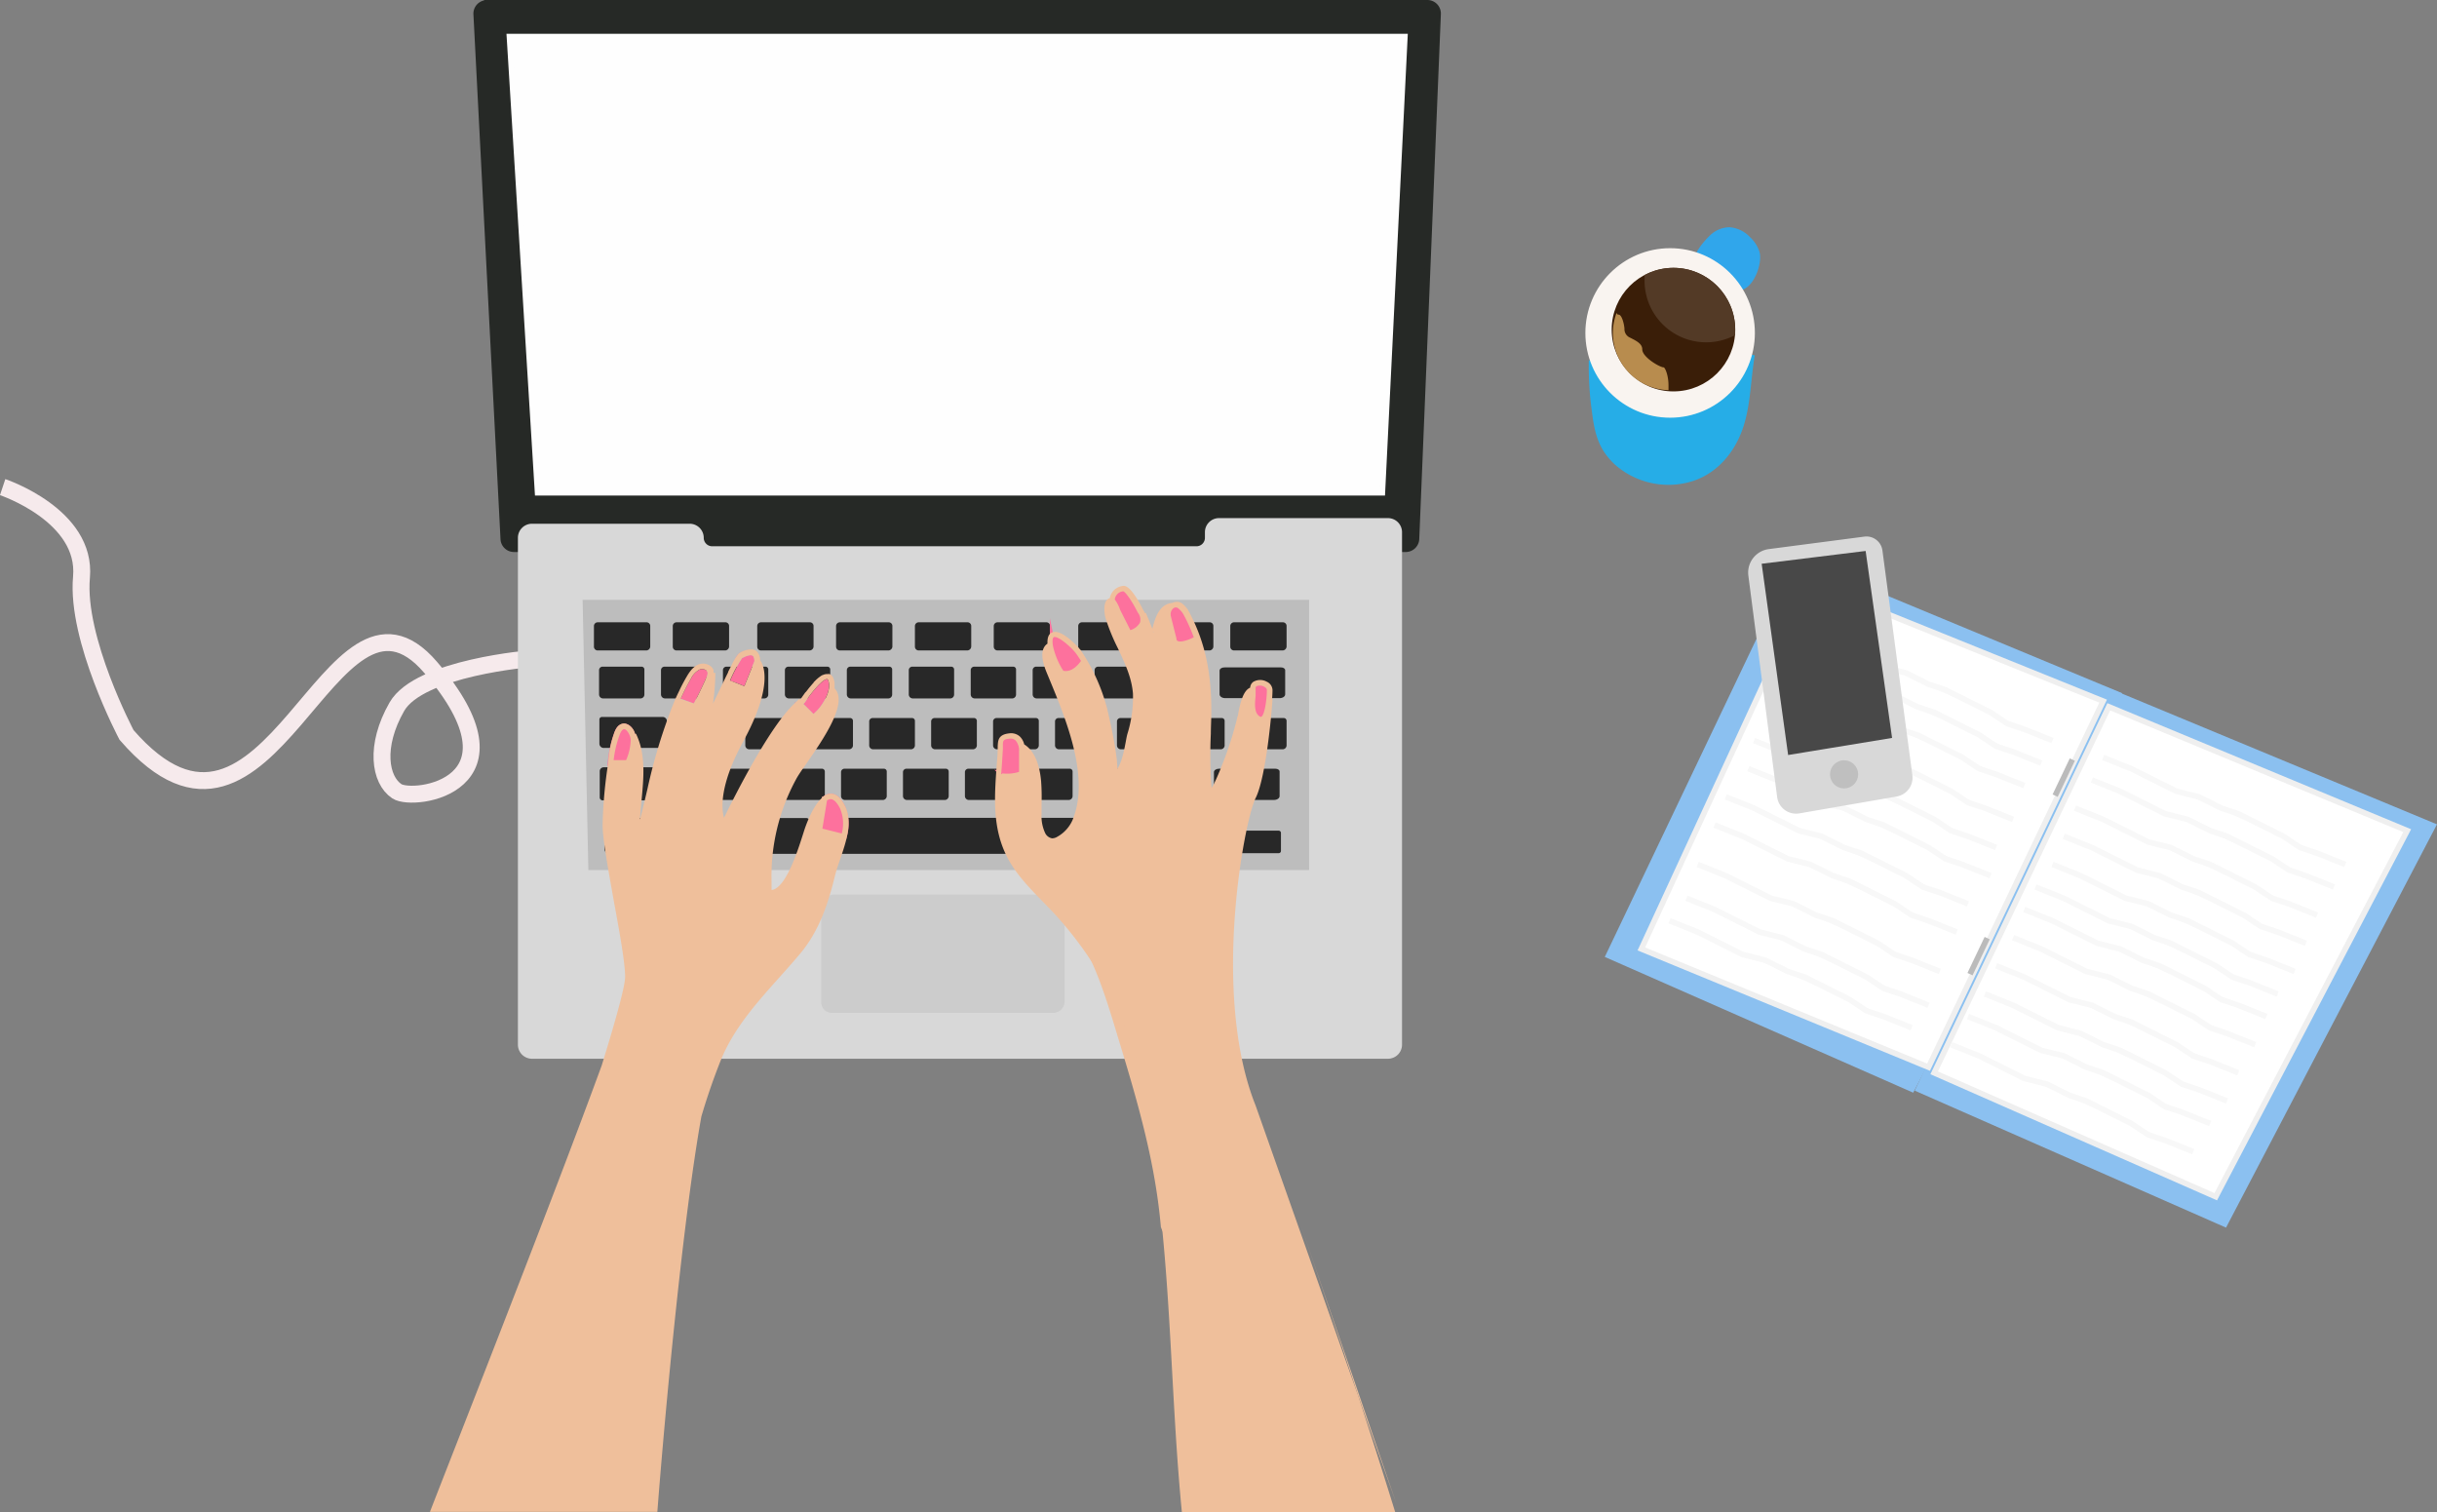 <svg id="Layer_1" data-name="Layer 1" xmlns="http://www.w3.org/2000/svg" viewBox="0 0 432.76 268.5"><rect x="0" y="0" width="432.76" height="268.5" fill="#808080" stroke="none"/><defs><style>.cls-1,.cls-23,.cls-25{fill:none;}.cls-1{stroke:#f6eaec;stroke-width:3px;}.cls-1,.cls-10,.cls-11,.cls-12,.cls-13,.cls-14,.cls-15,.cls-16,.cls-18,.cls-19,.cls-2,.cls-21,.cls-22,.cls-25,.cls-3,.cls-4,.cls-5,.cls-6,.cls-8,.cls-9{stroke-miterlimit:10;}.cls-2{fill:#262926;stroke:#262926;}.cls-3{fill:#d8d8d8;stroke:#d8d8d8;}.cls-4{fill:#ccc;stroke:#ccc;}.cls-5{fill:#fefefe;stroke:#fefefe;}.cls-6{fill:#bdbdbd;stroke:#bdbdbd;}.cls-7{fill:#282828;}.cls-8{fill:#8bc0f0;stroke:#8bc0f0;}.cls-9{fill:#fff;stroke:#efefef;}.cls-10{fill:#bbb;stroke:#bbb;}.cls-11{fill:#f8f8f8;stroke:#f8f8f8;}.cls-12{fill:#30a6eb;stroke:#30a6eb;}.cls-13{fill:#26ade7;stroke:#26ade7;}.cls-14{fill:#f9f4f0;stroke:#f9f4f0;}.cls-15{fill:#3a1e08;stroke:#3a1e08;}.cls-16{fill:#533a26;stroke:#533a26;}.cls-17{fill:#b88c4e;}.cls-18{fill:#484848;stroke:#484848;}.cls-19{fill:#bfbfbf;stroke:#bfbfbf;}.cls-20{fill:#efbf9b;}.cls-21,.cls-22,.cls-24{fill:#fd719d;}.cls-21,.cls-22{stroke:#fd719d;}.cls-22{stroke-width:2px;}.cls-25{stroke:#a33f2e;}</style></defs><title>resume-mob-7</title><path class="cls-1" d="M838.5,522.94s-20,1.56-24,8.56-3,13,0,15,24-1,6-22-28.32,41.63-54,12c0,0-9-17-8-28s-14-16-14-16" transform="translate(-744.03 -406)"/><path class="cls-2" d="M830.5,406.5h167a1.91,1.91,0,0,1,1.9,2l-3.84,93.2a1.9,1.9,0,0,1-1.9,1.82H835.3a1.89,1.89,0,0,1-1.89-1.8l-4.81-93.2a1.9,1.9,0,0,1,1.9-2Z" transform="translate(-744.03 -406)"/><path class="cls-3" d="M967,593.5H990.5a2,2,0,0,0,2-2v-91a2,2,0,0,0-2-2h-30a2,2,0,0,0-2,2v1a2,2,0,0,1-2,2h-86a2,2,0,0,1-2-2h0a2,2,0,0,0-2-2h-28a2,2,0,0,0-2,2v90a2,2,0,0,0,2,2H967Z" transform="translate(-744.03 -406)"/><path class="cls-4" d="M892.15,565.36H931a1.59,1.59,0,0,1,1.59,1.59v16.84a1.57,1.57,0,0,1-1.57,1.57H891.76a1.4,1.4,0,0,1-1.4-1.39V567.15A1.79,1.79,0,0,1,892.15,565.36Z" transform="translate(-744.03 -406)"/><polygon class="cls-5" points="95.47 87.5 90.47 6.5 249.47 6.5 245.47 87.5 95.47 87.5"/><polygon class="cls-6" points="103.97 107 231.97 107 231.97 154 104.97 154 103.97 107"/><path class="cls-7" d="M850.17,516.5h8.68a.65.65,0,0,1,.65.65v3.63a.72.72,0,0,1-.72.72h-8.61a.67.67,0,0,1-.67-.67v-3.66A.67.67,0,0,1,850.17,516.5Z" transform="translate(-744.03 -406)"/><path class="cls-7" d="M864.17,516.5h8.68a.65.65,0,0,1,.65.65v3.63a.72.72,0,0,1-.72.72h-8.61a.67.67,0,0,1-.67-.67v-3.66A.67.67,0,0,1,864.17,516.5Z" transform="translate(-744.03 -406)"/><path class="cls-7" d="M879.17,516.5h8.68a.65.65,0,0,1,.65.65v3.63a.72.72,0,0,1-.72.72h-8.61a.67.67,0,0,1-.67-.67v-3.66A.67.67,0,0,1,879.17,516.5Z" transform="translate(-744.03 -406)"/><path class="cls-7" d="M893.17,516.5h8.68a.65.65,0,0,1,.65.65v3.63a.72.72,0,0,1-.72.72h-8.61a.67.67,0,0,1-.67-.67v-3.66A.67.67,0,0,1,893.17,516.5Z" transform="translate(-744.03 -406)"/><path class="cls-7" d="M907.17,516.5h8.68a.65.65,0,0,1,.65.65v3.63a.72.72,0,0,1-.72.72h-8.61a.67.67,0,0,1-.67-.67v-3.66A.67.67,0,0,1,907.17,516.5Z" transform="translate(-744.03 -406)"/><path class="cls-7" d="M921.17,516.5h8.68a.65.65,0,0,1,.65.65v3.63a.72.72,0,0,1-.72.72h-8.61a.67.67,0,0,1-.67-.67v-3.66A.67.67,0,0,1,921.17,516.5Z" transform="translate(-744.03 -406)"/><path class="cls-7" d="M936.17,516.5h8.68a.65.65,0,0,1,.65.65v3.63a.72.72,0,0,1-.72.72h-8.61a.67.67,0,0,1-.67-.67v-3.66A.67.67,0,0,1,936.17,516.5Z" transform="translate(-744.03 -406)"/><path class="cls-7" d="M950.17,516.5h8.68a.65.65,0,0,1,.65.65v3.63a.72.72,0,0,1-.72.72h-8.61a.67.67,0,0,1-.67-.67v-3.66A.67.67,0,0,1,950.17,516.5Z" transform="translate(-744.03 -406)"/><path class="cls-7" d="M963.17,516.5h8.68a.65.65,0,0,1,.65.65v3.63a.72.72,0,0,1-.72.72h-8.61a.67.67,0,0,1-.67-.67v-3.66A.67.67,0,0,1,963.17,516.5Z" transform="translate(-744.03 -406)"/><path class="cls-7" d="M861.41,525v4.32a.71.71,0,0,0,.7.7h6.66a.69.69,0,0,0,.69-.69v-4.44a.5.5,0,0,0-.5-.51H862A.62.62,0,0,0,861.41,525Z" transform="translate(-744.03 -406)"/><path class="cls-7" d="M865.38,534.11v4.25a.7.7,0,0,0,.71.69h6.71a.7.7,0,0,0,.7-.68V534a.5.5,0,0,0-.51-.5h-7A.61.61,0,0,0,865.38,534.11Z" transform="translate(-744.03 -406)"/><path class="cls-7" d="M871.38,543.11v4.25a.7.7,0,0,0,.71.69h6.71a.7.7,0,0,0,.7-.68V543a.5.5,0,0,0-.51-.5h-7A.61.61,0,0,0,871.38,543.11Z" transform="translate(-744.03 -406)"/><path class="cls-7" d="M865.46,551.92v4.9a.8.8,0,0,0,.81.8H874a.8.8,0,0,0,.8-.79v-5a.58.58,0,0,0-.58-.57h-8.06A.7.7,0,0,0,865.46,551.92Z" transform="translate(-744.03 -406)"/><path class="cls-7" d="M878.46,551.92v4.9a.8.8,0,0,0,.81.8H887a.8.8,0,0,0,.8-.79v-5a.58.58,0,0,0-.58-.57h-8.06A.7.7,0,0,0,878.46,551.92Z" transform="translate(-744.03 -406)"/><path class="cls-7" d="M882.38,543.11v4.25a.7.7,0,0,0,.71.69h6.71a.7.7,0,0,0,.7-.68V543a.5.5,0,0,0-.51-.5h-7A.61.61,0,0,0,882.38,543.11Z" transform="translate(-744.03 -406)"/><path class="cls-7" d="M893.38,543.11v4.25a.7.7,0,0,0,.71.69h6.71a.7.7,0,0,0,.7-.68V543a.5.5,0,0,0-.51-.5h-7A.61.61,0,0,0,893.38,543.11Z" transform="translate(-744.03 -406)"/><path class="cls-7" d="M904.38,543.11v4.25a.7.7,0,0,0,.71.69h6.71a.7.7,0,0,0,.7-.68V543a.5.5,0,0,0-.51-.5h-7A.61.61,0,0,0,904.38,543.11Z" transform="translate(-744.03 -406)"/><path class="cls-7" d="M915.38,543.11v4.25a.7.7,0,0,0,.71.69h6.71a.7.7,0,0,0,.7-.68V543a.5.5,0,0,0-.51-.5h-7A.61.61,0,0,0,915.38,543.11Z" transform="translate(-744.03 -406)"/><path class="cls-7" d="M926.38,543.11v4.25a.7.7,0,0,0,.71.69h6.71a.7.7,0,0,0,.7-.68V543a.5.5,0,0,0-.51-.5h-7A.61.61,0,0,0,926.38,543.11Z" transform="translate(-744.03 -406)"/><path class="cls-7" d="M937.38,543.11v4.25a.7.7,0,0,0,.71.69h6.71a.7.7,0,0,0,.7-.68V543a.5.5,0,0,0-.51-.5h-7A.61.61,0,0,0,937.38,543.11Z" transform="translate(-744.03 -406)"/><path class="cls-7" d="M948.38,543.11v4.25a.7.7,0,0,0,.71.69h6.71a.7.7,0,0,0,.7-.68V543a.5.5,0,0,0-.51-.5h-7A.61.61,0,0,0,948.38,543.11Z" transform="translate(-744.03 -406)"/><path class="cls-7" d="M959.6,543.11v4.25c0,.38.45.69,1,.69h9.66c.55,0,1-.31,1-.68V543c0-.28-.33-.5-.73-.5H960.49C960,542.5,959.6,542.77,959.6,543.11Z" transform="translate(-744.03 -406)"/><path class="cls-7" d="M876.38,534.11v4.25a.7.7,0,0,0,.71.69h6.71a.7.7,0,0,0,.7-.68V534a.5.5,0,0,0-.51-.5h-7A.61.61,0,0,0,876.38,534.11Z" transform="translate(-744.03 -406)"/><path class="cls-7" d="M887.38,534.11v4.25a.7.7,0,0,0,.71.69h6.71a.7.7,0,0,0,.7-.68V534a.5.5,0,0,0-.51-.5h-7A.61.61,0,0,0,887.38,534.11Z" transform="translate(-744.03 -406)"/><path class="cls-7" d="M898.38,534.11v4.25a.7.7,0,0,0,.71.69h6.71a.7.7,0,0,0,.7-.68V534a.5.5,0,0,0-.51-.5h-7A.61.61,0,0,0,898.38,534.11Z" transform="translate(-744.03 -406)"/><path class="cls-7" d="M909.38,534.11v4.25a.7.7,0,0,0,.71.69h6.71a.7.7,0,0,0,.7-.68V534a.5.5,0,0,0-.51-.5h-7A.61.61,0,0,0,909.38,534.11Z" transform="translate(-744.03 -406)"/><path class="cls-7" d="M920.38,534.11v4.25a.7.7,0,0,0,.71.69h6.71a.7.7,0,0,0,.7-.68V534a.5.5,0,0,0-.51-.5h-7A.61.61,0,0,0,920.38,534.11Z" transform="translate(-744.03 -406)"/><path class="cls-7" d="M931.38,534.11v4.25a.7.7,0,0,0,.71.69h6.71a.7.7,0,0,0,.7-.68V534a.5.5,0,0,0-.51-.5h-7A.61.61,0,0,0,931.38,534.11Z" transform="translate(-744.03 -406)"/><path class="cls-7" d="M942.38,534.11v4.25a.7.7,0,0,0,.71.69h6.71a.7.7,0,0,0,.7-.68V534a.5.5,0,0,0-.51-.5h-7A.61.61,0,0,0,942.38,534.11Z" transform="translate(-744.03 -406)"/><path class="cls-7" d="M953.38,534.11v4.25a.7.7,0,0,0,.71.69h6.71a.7.7,0,0,0,.7-.68V534a.5.5,0,0,0-.51-.5h-7A.61.61,0,0,0,953.38,534.11Z" transform="translate(-744.03 -406)"/><path class="cls-7" d="M964.38,534.11v4.25a.7.7,0,0,0,.71.69h6.71a.7.7,0,0,0,.7-.68V534a.5.5,0,0,0-.51-.5h-7A.61.61,0,0,0,964.38,534.11Z" transform="translate(-744.03 -406)"/><path class="cls-7" d="M872.41,525v4.32a.71.71,0,0,0,.7.7h6.66a.69.69,0,0,0,.69-.69v-4.44a.5.5,0,0,0-.5-.51H873A.62.62,0,0,0,872.41,525Z" transform="translate(-744.03 -406)"/><path class="cls-7" d="M883.41,525v4.32a.71.71,0,0,0,.7.7h6.66a.69.69,0,0,0,.69-.69v-4.44a.5.5,0,0,0-.5-.51H884A.62.62,0,0,0,883.41,525Z" transform="translate(-744.03 -406)"/><path class="cls-7" d="M894.41,525v4.32a.71.71,0,0,0,.7.7h6.66a.69.69,0,0,0,.69-.69v-4.44a.5.5,0,0,0-.5-.51H895A.62.62,0,0,0,894.41,525Z" transform="translate(-744.03 -406)"/><path class="cls-7" d="M905.41,525v4.32a.71.71,0,0,0,.7.7h6.66a.69.69,0,0,0,.69-.69v-4.44a.5.5,0,0,0-.5-.51H906A.62.62,0,0,0,905.41,525Z" transform="translate(-744.03 -406)"/><path class="cls-7" d="M916.41,525v4.32a.71.71,0,0,0,.7.7h6.66a.69.69,0,0,0,.69-.69v-4.44a.5.5,0,0,0-.5-.51H917A.62.62,0,0,0,916.41,525Z" transform="translate(-744.03 -406)"/><path class="cls-7" d="M927.41,525v4.32a.71.71,0,0,0,.7.7h6.66a.69.69,0,0,0,.69-.69v-4.44a.5.5,0,0,0-.5-.51H928A.62.62,0,0,0,927.41,525Z" transform="translate(-744.03 -406)"/><path class="cls-7" d="M938.41,525v4.32a.71.71,0,0,0,.7.7h6.66a.69.69,0,0,0,.69-.69v-4.44a.5.5,0,0,0-.5-.51H939A.62.62,0,0,0,938.41,525Z" transform="translate(-744.03 -406)"/><path class="cls-7" d="M949.41,525v4.32a.71.71,0,0,0,.7.7h6.66a.69.69,0,0,0,.69-.69v-4.44a.5.5,0,0,0-.5-.51H950A.62.62,0,0,0,949.41,525Z" transform="translate(-744.03 -406)"/><path class="cls-7" d="M960.6,525.09v4.2c0,.38.46.68,1,.68h9.65c.56,0,1-.3,1-.67V525c0-.27-.32-.49-.73-.49h-10C961,524.49,960.6,524.75,960.6,525.09Z" transform="translate(-744.03 -406)"/><path class="cls-7" d="M850.41,525v4.32a.71.71,0,0,0,.7.7h6.66a.69.69,0,0,0,.69-.69v-4.44a.5.5,0,0,0-.5-.51H851A.62.62,0,0,0,850.41,525Z" transform="translate(-744.03 -406)"/><path class="cls-7" d="M850.47,533.69v4.41a.77.77,0,0,0,.83.71h10.26a.84.84,0,0,0,.9-.76V534a.76.76,0,0,0-.81-.69H851A.48.48,0,0,0,850.47,533.69Z" transform="translate(-744.03 -406)"/><path class="cls-7" d="M850.53,542.87v4.78a.53.53,0,0,0,.58.47h16.51a.78.78,0,0,0,.85-.68v-4.6a.67.67,0,0,0-.74-.59H851.31A.72.72,0,0,0,850.53,542.87Z" transform="translate(-744.03 -406)"/><path class="cls-7" d="M851.39,552.22v4.57a.82.82,0,0,0,.82.82h9.25a1.09,1.09,0,0,0,1.09-1.1v-4.35a.93.93,0,0,0-.93-.93h-9.24A1,1,0,0,0,851.39,552.22Z" transform="translate(-744.03 -406)"/><path class="cls-7" d="M892.29,551.22h42.47a.71.71,0,0,1,.74.68v5.24a.5.5,0,0,1-.52.48H892.32a.79.79,0,0,1-.82-.75v-4.93A.75.75,0,0,1,892.29,551.22Z" transform="translate(-744.03 -406)"/><path class="cls-7" d="M938.5,553.82v3.34a.34.34,0,0,0,.34.34h9.27a.4.4,0,0,0,.39-.39v-3.22a.4.4,0,0,0-.39-.39h-9.29A.32.32,0,0,0,938.5,553.82Z" transform="translate(-744.03 -406)"/><path class="cls-7" d="M961.5,553.82v3.34a.34.34,0,0,0,.34.34h9.27a.4.4,0,0,0,.39-.39v-3.22a.4.4,0,0,0-.39-.39h-9.29A.32.32,0,0,0,961.5,553.82Z" transform="translate(-744.03 -406)"/><path class="cls-7" d="M951.5,555.23v2.5c0,.13.08.24.18.24h8.16c.09,0,.16-.1.16-.23v-2.5c0-.13-.08-.24-.17-.24h-8.17C951.57,555,951.5,555.1,951.5,555.23Z" transform="translate(-744.03 -406)"/><path class="cls-7" d="M951.5,551.26v2.49c0,.13.08.24.18.24h8.16c.09,0,.16-.1.16-.23v-2.49c0-.13-.08-.24-.17-.24h-8.17C951.57,551,951.5,551.13,951.5,551.26Z" transform="translate(-744.03 -406)"/><polygon class="cls-8" points="319.05 99.64 376.15 123.34 339.52 193.38 285.65 169.67 319.05 99.64"/><polygon class="cls-8" points="374.41 122.7 432.06 146.63 395.07 217.34 340.68 193.41 374.41 122.7"/><polygon class="cls-9" points="291.47 168.5 321.47 103.5 373.47 124.5 342.47 189.5 291.47 168.5"/><polygon class="cls-9" points="374.47 125.5 427.47 147.5 393.47 212.5 343.47 190.5 374.47 125.5"/><line class="cls-10" x1="368" y1="134.88" x2="364.95" y2="141.28"/><line class="cls-10" x1="352.88" y1="166.58" x2="349.83" y2="172.98"/><polyline class="cls-11" points="373.47 134.5 378.47 136.5 382.47 138.5 386.47 140.5 390.47 141.5 394.47 143.5 397.47 144.5 401.47 146.5 405.47 148.5 408.47 150.5 411.47 151.5 416.47 153.5"/><polyline class="cls-11" points="321.47 112.5 326.47 114.5 330.47 116.5 334.47 118.5 338.47 119.5 342.47 121.5 345.47 122.5 349.47 124.5 353.47 126.5 356.47 128.5 359.47 129.5 364.47 131.5"/><polyline class="cls-11" points="319.47 116.5 324.47 118.5 328.47 120.5 332.47 122.5 336.47 123.5 340.47 125.5 343.47 126.5 347.47 128.5 351.47 130.5 354.47 132.5 357.47 133.5 362.47 135.5"/><polyline class="cls-11" points="316.47 120.5 321.47 122.5 325.47 124.5 329.47 126.5 333.47 127.5 337.47 129.5 340.47 130.5 344.47 132.5 348.47 134.5 351.47 136.5 354.47 137.5 359.47 139.5"/><polyline class="cls-11" points="314.47 126.5 319.47 128.5 323.47 130.5 327.47 132.5 331.47 133.5 335.47 135.5 338.47 136.5 342.47 138.5 346.47 140.5 349.47 142.5 352.47 143.5 357.47 145.5"/><polyline class="cls-11" points="311.47 131.5 316.47 133.5 320.47 135.5 324.47 137.5 328.47 138.5 332.47 140.5 335.47 141.5 339.47 143.5 343.47 145.5 346.47 147.5 349.47 148.5 354.47 150.5"/><polyline class="cls-11" points="310.47 136.5 315.47 138.5 319.47 140.5 323.47 142.5 327.47 143.5 331.47 145.5 334.47 146.5 338.47 148.5 342.47 150.5 345.47 152.5 348.47 153.5 353.47 155.5"/><polyline class="cls-11" points="306.47 141.5 311.47 143.5 315.47 145.5 319.47 147.5 323.47 148.5 327.47 150.5 330.47 151.5 334.47 153.5 338.47 155.5 341.47 157.5 344.47 158.5 349.47 160.5"/><polyline class="cls-11" points="304.47 146.5 309.47 148.5 313.47 150.5 317.47 152.5 321.47 153.5 325.47 155.5 328.47 156.5 332.47 158.5 336.47 160.5 339.47 162.5 342.47 163.5 347.47 165.5"/><polyline class="cls-11" points="301.47 153.5 306.47 155.5 310.47 157.5 314.47 159.5 318.47 160.5 322.47 162.5 325.47 163.5 329.47 165.5 333.47 167.5 336.47 169.5 339.47 170.5 344.47 172.5"/><polyline class="cls-11" points="299.47 159.5 304.47 161.5 308.47 163.5 312.47 165.5 316.47 166.5 320.47 168.5 323.47 169.5 327.47 171.5 331.47 173.5 334.47 175.5 337.47 176.5 342.47 178.5"/><polyline class="cls-11" points="296.47 163.5 301.47 165.5 305.47 167.5 309.47 169.5 313.47 170.5 317.47 172.5 320.47 173.5 324.47 175.5 328.47 177.5 331.47 179.5 334.47 180.5 339.47 182.5"/><polyline class="cls-11" points="371.47 138.5 376.47 140.5 380.47 142.5 384.47 144.5 388.47 145.5 392.47 147.5 395.47 148.5 399.47 150.5 403.47 152.5 406.47 154.5 409.47 155.5 414.47 157.5"/><polyline class="cls-11" points="368.47 143.5 373.47 145.5 377.47 147.5 381.47 149.5 385.47 150.5 389.47 152.5 392.47 153.5 396.47 155.5 400.47 157.5 403.47 159.5 406.47 160.5 411.47 162.5"/><polyline class="cls-11" points="366.47 148.5 371.47 150.5 375.47 152.5 379.47 154.5 383.47 155.5 387.47 157.5 390.47 158.5 394.47 160.5 398.47 162.5 401.47 164.5 404.47 165.5 409.47 167.5"/><polyline class="cls-11" points="364.47 153.5 369.47 155.5 373.47 157.5 377.47 159.5 381.47 160.5 385.47 162.5 388.47 163.5 392.47 165.5 396.47 167.5 399.47 169.5 402.47 170.5 407.47 172.5"/><polyline class="cls-11" points="361.47 157.5 366.47 159.5 370.47 161.5 374.47 163.5 378.47 164.5 382.47 166.5 385.47 167.5 389.47 169.5 393.47 171.5 396.47 173.5 399.47 174.5 404.47 176.5"/><polyline class="cls-11" points="359.47 161.5 364.47 163.5 368.47 165.5 372.47 167.5 376.47 168.5 380.47 170.5 383.47 171.5 387.47 173.5 391.47 175.5 394.47 177.5 397.47 178.5 402.47 180.5"/><polyline class="cls-11" points="357.47 166.5 362.47 168.5 366.47 170.5 370.47 172.5 374.47 173.5 378.47 175.5 381.47 176.5 385.47 178.5 389.47 180.5 392.47 182.5 395.47 183.5 400.47 185.5"/><polyline class="cls-11" points="354.47 171.5 359.47 173.5 363.47 175.5 367.47 177.5 371.47 178.5 375.47 180.5 378.47 181.5 382.47 183.5 386.47 185.5 389.47 187.5 392.47 188.5 397.47 190.5"/><polyline class="cls-11" points="352.47 176.5 357.47 178.5 361.47 180.5 365.47 182.5 369.47 183.5 373.47 185.5 376.47 186.5 380.47 188.5 384.47 190.5 387.47 192.5 390.47 193.5 395.47 195.5"/><polyline class="cls-11" points="349.47 180.5 354.47 182.5 358.47 184.5 362.47 186.5 366.47 187.5 370.47 189.5 373.47 190.5 377.47 192.5 381.47 194.5 384.47 196.5 387.47 197.5 392.47 199.5"/><polyline class="cls-11" points="346.47 185.5 351.47 187.5 355.47 189.5 359.47 191.5 363.47 192.5 367.47 194.5 370.47 195.5 374.47 197.5 378.47 199.5 381.47 201.5 384.47 202.5 389.47 204.5"/><path class="cls-12" d="M1045.73,453.09a2.59,2.59,0,0,0,.33.24c1.8,1.16,3.64,2.27,5.46,3.4,2.91,1.81,5.07-3.74,4.48-5.86a5.53,5.53,0,0,0-1.57-2.42,5.06,5.06,0,0,0-3.28-1.6,4.58,4.58,0,0,0-3.14,1.34C1047.23,448.9,1044.39,452,1045.73,453.09Z" transform="translate(-744.03 -406)"/><path class="cls-13" d="M1026.67,470c0,.38,1.33,1.68,1.58,2a22.81,22.81,0,0,0,2.19,2.31,15.23,15.23,0,0,0,5.47,3.27,14.54,14.54,0,0,0,10.13-.71,20.23,20.23,0,0,0,5.31-3.46,25.61,25.61,0,0,0,2.2-2.22c.52-.59,1.46-1.37,1.6-2.18-.72,4.11-.69,8.32-1.92,12.33-1.46,4.75-4.81,8.66-9.57,9.84a13.85,13.85,0,0,1-12.46-3,11.93,11.93,0,0,1-1.86-2.15c-1.43-2.13-1.82-4.6-2.14-7.12A57.24,57.24,0,0,1,1026.67,470Z" transform="translate(-744.03 -406)"/><circle class="cls-14" cx="296.58" cy="59.12" r="14.55"/><circle class="cls-15" cx="297.17" cy="58.53" r="10.47"/><path class="cls-16" d="M1041.19,454.06a10.41,10.41,0,0,0-4.62,1.09c0,.22,0,.43,0,.66a10.44,10.44,0,0,0,15.09,9.38c0-.21,0-.43,0-.66A10.47,10.47,0,0,0,1041.19,454.06Z" transform="translate(-744.03 -406)"/><path class="cls-17" d="M1040.32,475.28v-.85c0-1.82-.62-3.2-.87-3.2-.66,0-3.79-1.81-3.79-3.2,0-1-1.05-1.51-2.16-2.07a1.64,1.64,0,0,1-1-1.62,6.84,6.84,0,0,0-.3-1.46c-.28-.84-.57-1-.68-1a.27.27,0,0,0-.2,0l-.23-.29a10,10,0,0,0-.65,3.55A10.18,10.18,0,0,0,1040.32,475.28Z" transform="translate(-744.03 -406)"/><path class="cls-3" d="M1058.18,504l17-2.22a2.36,2.36,0,0,1,2.63,2l5.32,39.93a2.89,2.89,0,0,1-2.36,3.23l-17.3,3a2.89,2.89,0,0,1-3.36-2.47L1055,508.18A3.71,3.71,0,0,1,1058.18,504Z" transform="translate(-744.03 -406)"/><polygon class="cls-18" points="313.4 100.54 330.87 98.39 335.43 130.62 317.96 133.49 313.4 100.54"/><circle class="cls-19" cx="327.47" cy="137.5" r="2"/><path class="cls-20" d="M948.93,518.25a.43.43,0,0,0-.16-.1l.06.16Z" transform="translate(-744.03 -406)"/><path class="cls-21" d="M952.5,514h0l0,0a1.36,1.36,0,0,0-.43,1.35c0,.07,1,4,1,4v.12a.38.38,0,0,0,.2.29c.21.12.93.29,2.87-.64A30.16,30.16,0,0,0,954.2,515a3.89,3.89,0,0,0-1-1.09.71.71,0,0,0-.73.06Z" transform="translate(-744.03 -406)"/><polygon class="cls-20" points="204.81 112.31 204.91 112.25 204.91 112.25 204.81 112.31 204.81 112.31"/><path class="cls-21" d="M968,533.28c.64-.28,1-3,1-4.78,0-.23-.25-.44-.49-.56a1.51,1.51,0,0,0-1.36-.08.37.37,0,0,0-.15.23v.41c0,.32,0,.69,0,1.09-.09,1.25-.2,2.81.52,3.46C967.57,533.14,967.81,533.34,968,533.28Z" transform="translate(-744.03 -406)"/><path class="cls-21" d="M921.94,543.36a7.1,7.1,0,0,0,3.06-.26v-3.6a2.73,2.73,0,0,0-.63-2,1.31,1.31,0,0,0-1.08-.29c-1.13.11-1.13.33-1.16,1.36,0,.15,0,.3,0,.47-.06,1.06-.13,2.13-.2,3.2,0,.43-.07.87-.09,1.3H922A.23.23,0,0,0,921.94,543.36Z" transform="translate(-744.03 -406)"/><path class="cls-21" d="M943,514.4l1.75,3.49a2.92,2.92,0,0,0,1.72-1.36,2,2,0,0,0-.4-1.75c-1-1.95-2.17-3.69-2.59-3.78a1.65,1.65,0,0,0-1.49,1.46,6,6,0,0,1,.88,1.63A2.92,2.92,0,0,0,943,514.4Z" transform="translate(-744.03 -406)"/><path class="cls-20" d="M966.05,547.28c1.26-2.52,2.12-9,2.58-13.26a1.17,1.17,0,0,1-.28.17,1.35,1.35,0,0,1-1.55-.4c-1.08-1-.95-2.8-.85-4.27v-.14a12.05,12.05,0,0,0-1.11,3.51c-.06.25-.1.47-.14.62a65.21,65.21,0,0,1-2.5,8c-.5,1.29-1.05,2.59-1.64,3.87-.75,1.63-1.31,1.82-1.59,1.82h-.13c-.6-.1-.68-.85-.7-1.09a79.3,79.3,0,0,1-.14-9.86c0-1.12.07-2.24.08-3.36a38.76,38.76,0,0,0-1.7-12.79,6.76,6.76,0,0,1-2.7.79,1.94,1.94,0,0,1-1-.26,1.38,1.38,0,0,1-.66-1c-.11-.44-1-3.94-1-4a2.39,2.39,0,0,1,0-1,7,7,0,0,0-1.45,3.24l-.06.21a1.7,1.7,0,0,1-.44.89A56.64,56.64,0,0,1,953,538.49l-1,0a58,58,0,0,0-4.71-21.4,4.55,4.55,0,0,1-2.67,1.87l-.39.1-2.12-4.23c0-.08-.09-.21-.16-.37a6.38,6.38,0,0,0-.67-1.33s0,0,0,.06a3.78,3.78,0,0,0,0,2.26,39.4,39.4,0,0,0,2.15,5.23,24.51,24.51,0,0,1,2.76,8.29,22.68,22.68,0,0,1-1,7.54c-.08.33-.17.78-.27,1.29-.47,2.48-1.11,5.86-3.15,6.22l-.17-1a.33.33,0,0,0-.21.13c.5-1-1.31-9.85-1.77-11.39a39.44,39.44,0,0,0-3-7.49c-2.1,2.68-4.17,1.69-4.26,1.65l-.14-.07-.18-.32a18,18,0,0,1-1.8-4c-.31.9.19,2.42.59,3.39l.43,1.06c3.06,7.4,7.24,17.53,4.39,25.32a7.32,7.32,0,0,1-3.49,4.12,2.77,2.77,0,0,1-1.24.34h-.1a2.62,2.62,0,0,1-2.07-1.51,8,8,0,0,1-.74-3.81c0-.63,0-1.26,0-1.88a37.85,37.85,0,0,0-.07-3.84c-.23-2.41-.87-4.19-1.88-5.22v4.35l-.38.09a10.18,10.18,0,0,1-3.85.38c-.27,4.48-.26,9,1.86,13.21a32.85,32.85,0,0,0,6.18,7.75c.57.58,1.14,1.16,1.69,1.75,6.41,6.8,8.8,16,11.45,24.66,3.23,10.61,6.17,20.94,7.16,32.08a.19.19,0,0,0,0,.07c1.62,5.2,10.46,4.17,14.24,3.14,9.59-2.62,9.65-4.36,9.65-4.38l-8-19.95C958,582.63,964.05,551.29,966.05,547.28Z" transform="translate(-744.03 -406)"/><path class="cls-21" d="M932.83,525.07l0,0c.4.12,1.72.3,3.14-1.74q-.42-.69-.9-1.35c-.88-1.2-3.23-3.15-3.91-2.87-.17.06-.32.48-.2,1.45A13.32,13.32,0,0,0,932.83,525.07Z" transform="translate(-744.03 -406)"/><line class="cls-20" x1="204.81" y1="112.31" x2="204.91" y2="112.25"/><line class="cls-20" x1="204.81" y1="112.31" x2="204.47" y2="112.5"/><path class="cls-22" d="M856,537.5c0-1-.6-2-1.08-2s-.68.38-.95,1.18A19,19,0,0,0,853,541h2.15A9.53,9.53,0,0,0,856,537.5Z" transform="translate(-744.03 -406)"/><path class="cls-22" d="M891.51,547.94a1.27,1.27,0,0,0-.62.24l-.82,5,3.44.86a6.87,6.87,0,0,0-.3-4.38C892.82,548.82,892.21,547.9,891.51,547.94Z" transform="translate(-744.03 -406)"/><path class="cls-20" d="M974.9,623.16c4.12,12,7.53,22.15,10.32,30.71L992,673S974.74,622.67,974.9,623.16Z" transform="translate(-744.03 -406)"/><path class="cls-20" d="M985.22,653.87,967,602.31c-7.91-19.78-2-50.64,0-54.59s3-17.07,3-17.62h-.08c.08-.85.08-1.52.08-1.59a1.69,1.69,0,0,0-1-1.45,2.42,2.42,0,0,0-2.39,0,1.37,1.37,0,0,0-.58,1.05c-1.3.52-1.81,3-2.12,4.59,0,.24-.09.44-.13.58a63.3,63.3,0,0,1-2.47,7.89c-.49,1.27-1,2.55-1.61,3.81a5.71,5.71,0,0,1-.52.93,77.27,77.27,0,0,1-.13-9.62c0-1.13.07-2.26.08-3.38.1-7.21-1.08-12.75-3.74-17.86a4.35,4.35,0,0,0-.28-.53c-.05-.08-.09-.17-.13-.25h0a4.59,4.59,0,0,0-1.19-1.22,1.73,1.73,0,0,0-1.55,0c-2.43.22-3.11,2.81-3.57,4.56l0,.07c-.38-1-.77-1.92-1.16-2.86l-.16.06a3.2,3.2,0,0,0-.31-.57c-.8-1.6-2.31-4.28-3.45-4.28a2.66,2.66,0,0,0-2.48,2.18,1.16,1.16,0,0,0-.62.46c-.61.89-.26,2.68-.13,3.11a36,36,0,0,0,2.2,5.37c1.25,2.66,2.43,5.17,2.66,8a21.78,21.78,0,0,1-1,7.21c-.09.34-.18.81-.28,1.36-.26,1.38-.7,3.68-1.49,4.79,0-3.25-1.85-10.85-1.88-10.93a33.88,33.88,0,0,0-4.6-10.08c-.37-.5-3.38-3.89-5.09-3.21-.62.24-.89.94-.84,2-.87.59-1.45,1.95-.15,5.12l.44,1.06c3,7.25,7.09,17.17,4.37,24.6a6.31,6.31,0,0,1-3,3.56,1.7,1.7,0,0,1-.85.23,1.68,1.68,0,0,1-1.25-1,7.08,7.08,0,0,1-.61-3.34c0-.62,0-1.24,0-1.86a37.17,37.17,0,0,0-.08-3.94c-.3-3.3-1.33-5.5-3-6.54a2.85,2.85,0,0,0-.8-1.42,2.33,2.33,0,0,0-1.85-.54c-2,.21-2,1.29-2.06,2.33,0,.15,0,.29,0,.45,0,1.06-.13,2.12-.2,3.18-.38,5.31-.76,10.8,1.82,15.89,1.55,3.08,4,5.58,6.36,8,.56.58,1.12,1.15,1.67,1.73a64.92,64.92,0,0,1,13.33,21.33c3.14,8.23,3.85,16.66,5.07,25.29,2.8,19.9,2.7,40.14,4.66,60.13h37.89C990.06,668.93,987.93,662.14,985.22,653.87ZM967,529.59c0-.4,0-.77,0-1.09v-.41a.37.37,0,0,1,.15-.23,1.51,1.51,0,0,1,1.36.08c.24.12.49.33.49.56,0,1.76-.41,4.5-1,4.78-.14.06-.38-.14-.48-.23C966.75,532.4,966.86,530.84,967,529.59ZM952.42,514l0,0h0v0a.71.71,0,0,1,.73-.06,3.89,3.89,0,0,1,1,1.09,30.16,30.16,0,0,1,1.87,4.14c-1.94.93-2.66.76-2.87.64a.38.38,0,0,1-.2-.29v-.12s-1-3.93-1-4A1.36,1.36,0,0,1,952.42,514Zm-3.49,4.22h0l-.1.06h0l-.06-.16A.43.43,0,0,1,948.93,518.25ZM943.49,511c.42.09,1.62,1.83,2.59,3.78a2,2,0,0,1,.4,1.75,2.92,2.92,0,0,1-1.72,1.36L943,514.4a2.92,2.92,0,0,1-.13-.31,6,6,0,0,0-.88-1.63A1.65,1.65,0,0,1,943.49,511Zm-12.31,8.14c.68-.28,3,1.67,3.91,2.87q.48.66.9,1.35c-1.42,2-2.74,1.86-3.14,1.74l0,0a13.32,13.32,0,0,1-1.85-4.48C930.86,519.62,931,519.2,931.18,519.14Zm-9.26,23.06c.07-1.07.14-2.14.2-3.2,0-.17,0-.32,0-.47,0-1,0-1.25,1.16-1.36a1.31,1.31,0,0,1,1.08.29,2.73,2.73,0,0,1,.63,2v3.6a7.1,7.1,0,0,1-3.06.26.23.23,0,0,1,.06.14h-.17C921.85,543.07,921.88,542.63,921.92,542.2Z" transform="translate(-744.03 -406)"/><path class="cls-23" d="M891.51,547.94a1.27,1.27,0,0,0-.62.24l-.82,5,3.44.86a6.87,6.87,0,0,0-.3-4.38C892.82,548.82,892.21,547.9,891.51,547.94Z" transform="translate(-744.03 -406)"/><path class="cls-23" d="M856,537.5c0-1-.6-2-1.08-2s-.68.38-.95,1.18A19,19,0,0,0,853,541h2.15A9.53,9.53,0,0,0,856,537.5Z" transform="translate(-744.03 -406)"/><path class="cls-24" d="M866.73,524.8a4,4,0,0,1,.48-.44A3.39,3.39,0,0,0,866.73,524.8Z" transform="translate(-744.03 -406)"/><path class="cls-24" d="M865.84,526.06a8.52,8.52,0,0,1,.83-1.2A7.51,7.51,0,0,0,865.84,526.06Z" transform="translate(-744.03 -406)"/><path class="cls-24" d="M864.71,528.15c.35-.7.72-1.39,1.12-2.06C865.44,526.74,865.07,527.44,864.71,528.15Z" transform="translate(-744.03 -406)"/><path class="cls-24" d="M870.69,525.5a.86.86,0,0,0,0-.16.86.86,0,0,1,0,.16Z" transform="translate(-744.03 -406)"/><path class="cls-24" d="M864,529.69l-.45,1h0c.26-.61.53-1.21.82-1.8Z" transform="translate(-744.03 -406)"/><path class="cls-24" d="M870.3,524.5l.11.12Z" transform="translate(-744.03 -406)"/><path class="cls-24" d="M870.07,524.28l.09.06Z" transform="translate(-744.03 -406)"/><path class="cls-24" d="M867.3,524.29a2.81,2.81,0,0,1,.59-.33A3.34,3.34,0,0,0,867.3,524.29Z" transform="translate(-744.03 -406)"/><path class="cls-24" d="M867.89,524a2.42,2.42,0,0,1,.48-.13A2.42,2.42,0,0,0,867.89,524Z" transform="translate(-744.03 -406)"/><path class="cls-24" d="M869.84,524.11h0Z" transform="translate(-744.03 -406)"/><path class="cls-24" d="M870.49,524.77c0,.06.07.11.1.18S870.52,524.83,870.49,524.77Z" transform="translate(-744.03 -406)"/><path class="cls-24" d="M870.68,525.3a1.21,1.21,0,0,0,0-.18,1.21,1.21,0,0,1,0,.18Z" transform="translate(-744.03 -406)"/><path class="cls-24" d="M867.24,530.92c.78-1.49,1.52-3,2.21-4.56a1.85,1.85,0,0,0,.24-.92.7.7,0,0,0-.35-.47,1.32,1.32,0,0,0-1.08-.08,3.65,3.65,0,0,0-1.56,1.68,37.92,37.92,0,0,0-1.82,3.53l.14,0Z" transform="translate(-744.03 -406)"/><path class="cls-24" d="M891.63,525.87a.47.47,0,0,1,.1.1A.47.47,0,0,0,891.63,525.87Z" transform="translate(-744.03 -406)"/><path class="cls-24" d="M889.72,526.07l0,0Z" transform="translate(-744.03 -406)"/><path class="cls-24" d="M888,527.68l.07-.09Z" transform="translate(-744.03 -406)"/><path class="cls-24" d="M887.67,528.08l.11-.13Z" transform="translate(-744.03 -406)"/><path class="cls-24" d="M892.26,527.54a.28.28,0,0,0,0,.09A.28.28,0,0,1,892.26,527.54Z" transform="translate(-744.03 -406)"/><path class="cls-24" d="M887,528.88l.17-.22Z" transform="translate(-744.03 -406)"/><path class="cls-24" d="M887.35,528.48l.13-.17Z" transform="translate(-744.03 -406)"/><path class="cls-24" d="M889.39,526.32l0,0Z" transform="translate(-744.03 -406)"/><path class="cls-24" d="M889.05,526.61l0,0Z" transform="translate(-744.03 -406)"/><path class="cls-24" d="M886.76,529.26,887,529Z" transform="translate(-744.03 -406)"/><path class="cls-24" d="M888.7,526.94l0,0Z" transform="translate(-744.03 -406)"/><path class="cls-24" d="M888.35,527.3l0-.06Z" transform="translate(-744.03 -406)"/><path class="cls-24" d="M886.15,530.13c.14-.21.34-.5.57-.82-.22.3-.41.58-.57.82l-.19.12h0Z" transform="translate(-744.03 -406)"/><polygon class="cls-24" points="141.12 124.85 141.36 124.61 141.07 124.8 141.15 124.88 141.15 124.88 141.12 124.85"/><path class="cls-24" d="M890.67,525.62h0Z" transform="translate(-744.03 -406)"/><path class="cls-24" d="M891,525.59h0a.7.7,0,0,1,.25,0Z" transform="translate(-744.03 -406)"/><path class="cls-24" d="M891.35,525.69l.14.07Z" transform="translate(-744.03 -406)"/><path class="cls-24" d="M892,526.28a2.35,2.35,0,0,1,.17.44A2.35,2.35,0,0,0,892,526.28Z" transform="translate(-744.03 -406)"/><path class="cls-24" d="M890.05,525.86l.06,0Z" transform="translate(-744.03 -406)"/><path class="cls-24" d="M890.37,525.71l.08,0Z" transform="translate(-744.03 -406)"/><path class="cls-24" d="M892.18,527a1.6,1.6,0,0,1,.05.21A1.6,1.6,0,0,0,892.18,527Z" transform="translate(-744.03 -406)"/><path class="cls-24" d="M889.15,532.15c1-1,2.72-3.79,1.9-5.43-.06-.12-.1-.13-.13-.13-.73-.05-2.63,2.13-4,4.19l-.16.15-.08.05,1.82,1.81Z" transform="translate(-744.03 -406)"/><path class="cls-24" d="M873.7,524.55a1.74,1.74,0,0,1,.1-.19A1.14,1.14,0,0,0,873.7,524.55Z" transform="translate(-744.03 -406)"/><path class="cls-24" d="M875,522.27a11.77,11.77,0,0,0-1,1.74,9.41,9.41,0,0,1,1.14-1.83Z" transform="translate(-744.03 -406)"/><path class="cls-24" d="M872.77,526.41v0l-.5,1h0l.25-.51C872.6,526.77,872.68,526.59,872.77,526.41Z" transform="translate(-744.03 -406)"/><path class="cls-24" d="M873.27,525.4l0-.09Z" transform="translate(-744.03 -406)"/><path class="cls-24" d="M877.67,521.38a4,4,0,0,0-2.45.7l-.05,0A3.93,3.93,0,0,1,877.67,521.38Z" transform="translate(-744.03 -406)"/><path class="cls-24" d="M878.11,521.53a1.13,1.13,0,0,0-.24-.08,1.13,1.13,0,0,1,.24.08Z" transform="translate(-744.03 -406)"/><path class="cls-24" d="M879,523.32a2.23,2.23,0,0,0-.52-1.51,2.27,2.27,0,0,1,.51,1.5Z" transform="translate(-744.03 -406)"/><path class="cls-24" d="M876.22,527.85l1.78-4.44c0-.39-.08-.85-.36-1-.47-.24-1.47.25-1.86.51a26.4,26.4,0,0,0-2.12,4C874.18,527,875,527.35,876.22,527.85Z" transform="translate(-744.03 -406)"/><path class="cls-20" d="M894.11,549.17c-.76-1.54-1.64-2.3-2.66-2.23a2.34,2.34,0,0,0-1.25.51l-.19,0,0,.22c-1.49,1.32-2.6,4.12-3.08,5.52-.1.3-.22.69-.37,1.15-.92,2.87-3,9.4-5.52,9.7V562.5a35.94,35.94,0,0,1,4.36-18.13c.31-.6,1-1.61,1.83-2.78,3-4.33,7.5-10.82,5-13.36a4,4,0,0,0,0-.6.28.28,0,0,1,0-.09l0-.36a1.6,1.6,0,0,0-.05-.21,1.83,1.83,0,0,0-.06-.25,2.35,2.35,0,0,0-.17-.44,1.44,1.44,0,0,0-.22-.31.47.47,0,0,0-.1-.1l-.14-.11-.14-.07-.11,0a.7.7,0,0,0-.25,0h-.07l-.13,0h-.12l-.22.07-.08,0-.26.12-.06,0-.29.18,0,0-.31.23,0,0a3.82,3.82,0,0,0-.32.27l0,0c-.11.09-.21.19-.32.3l0,0-.3.3,0,.06-.27.29-.07.09-.23.27-.11.13-.19.23-.13.17-.14.18-.17.22L887,529l-.19.27,0,0c-.23.32-.43.61-.57.82l-.19.12h0l-.11-.1-.46.46-.24.24,0,0h0c-4.47,4-10.84,16.71-12.64,20.41-.48-1.69-.79-5.86,3.41-13.55,5.44-10,3.61-13.64,3-14.42h0a2.27,2.27,0,0,0-.51-1.5,1.45,1.45,0,0,0-.36-.28h0a1.13,1.13,0,0,0-.24-.08,1.59,1.59,0,0,0-.2-.07,3.93,3.93,0,0,0-2.5.75l0,0,0,0A9.41,9.41,0,0,0,874,524l-.18.35a1.74,1.74,0,0,0-.1.19l-.39.76,0,.09c-.16.31-.32.64-.5,1-.09.18-.17.36-.26.55l-.25.51c-.67,1.41-1.23,2.57-1.68,3.51a40.61,40.61,0,0,0,.42-5.48h-.32a.86.86,0,0,0,0-.16v0h0a1.21,1.21,0,0,0,0-.18.85.85,0,0,0,0-.17c0-.07-.07-.12-.1-.18l-.08-.15-.11-.12-.14-.16-.09-.06-.23-.17h0a2.3,2.3,0,0,0-1.45-.27,2.42,2.42,0,0,0-.48.13,2.81,2.81,0,0,0-.59.33l-.09.07a4,4,0,0,0-.48.44l-.06.06a8.52,8.52,0,0,0-.83,1.2h0v0c-.4.67-.77,1.36-1.12,2.06l-.35.74c-.29.59-.56,1.19-.82,1.8A96.55,96.55,0,0,0,859,546.11c-.42,1.78-.85,3.61-1.31,5.41v-.18c.06-1.06.16-2.13.27-3.27.38-4,.78-8.18-1-11.79l-.14.07a2.54,2.54,0,0,0-1.73-1.86c-.51-.08-1.45,0-2.05,1.85a18.41,18.41,0,0,0-1,5.12,81.33,81.33,0,0,0-1,11c0,2.54,1,7.91,2,13.59,1,5.39,2,10.95,2,13.41,0,1.7-1.8,8.1-4.16,15.73-8.64,23.66-25.6,66.63-30.5,79.27h40.38c1.43-18.46,4.59-52.22,7.82-70.21q1.47-5,3.38-9.82c2.29-5.74,6.43-10.36,10.43-14.83,1.25-1.4,2.55-2.85,3.77-4.31,3.44-4.12,5-9.1,6.17-13.88.21-.85.54-1.82.9-2.85C894.27,555.5,895.49,552,894.11,549.17Zm-7.35-18.24.16-.15c1.37-2.06,3.27-4.24,4-4.19,0,0,.07,0,.13.13.82,1.64-.86,4.39-1.9,5.43l-.65.64L886.68,531Zm-9.12-8.52c.28.15.35.61.36,1l-1.78,4.44c-1.25-.5-2-.81-2.56-1a26.4,26.4,0,0,1,2.12-4C876.17,522.66,877.17,522.17,877.64,522.41Zm-10.94,4.16a3.65,3.65,0,0,1,1.56-1.68,1.32,1.32,0,0,1,1.08.08.7.7,0,0,1,.35.47,1.85,1.85,0,0,1-.24.92c-.69,1.54-1.43,3.07-2.21,4.56l-2.22-.77-.14,0A37.92,37.92,0,0,1,866.7,526.57ZM854,536.66c.27-.8.61-1.24.95-1.18s1.08,1,1.08,2a9.53,9.53,0,0,1-.82,3.5H853A19,19,0,0,1,854,536.66ZM893.51,554l-3.44-.86.82-5a1.27,1.27,0,0,1,.62-.24c.7,0,1.31.88,1.7,1.67A6.87,6.87,0,0,1,893.51,554Z" transform="translate(-744.03 -406)"/><path class="cls-25" d="M943.5,470.5" transform="translate(-744.03 -406)"/></svg>